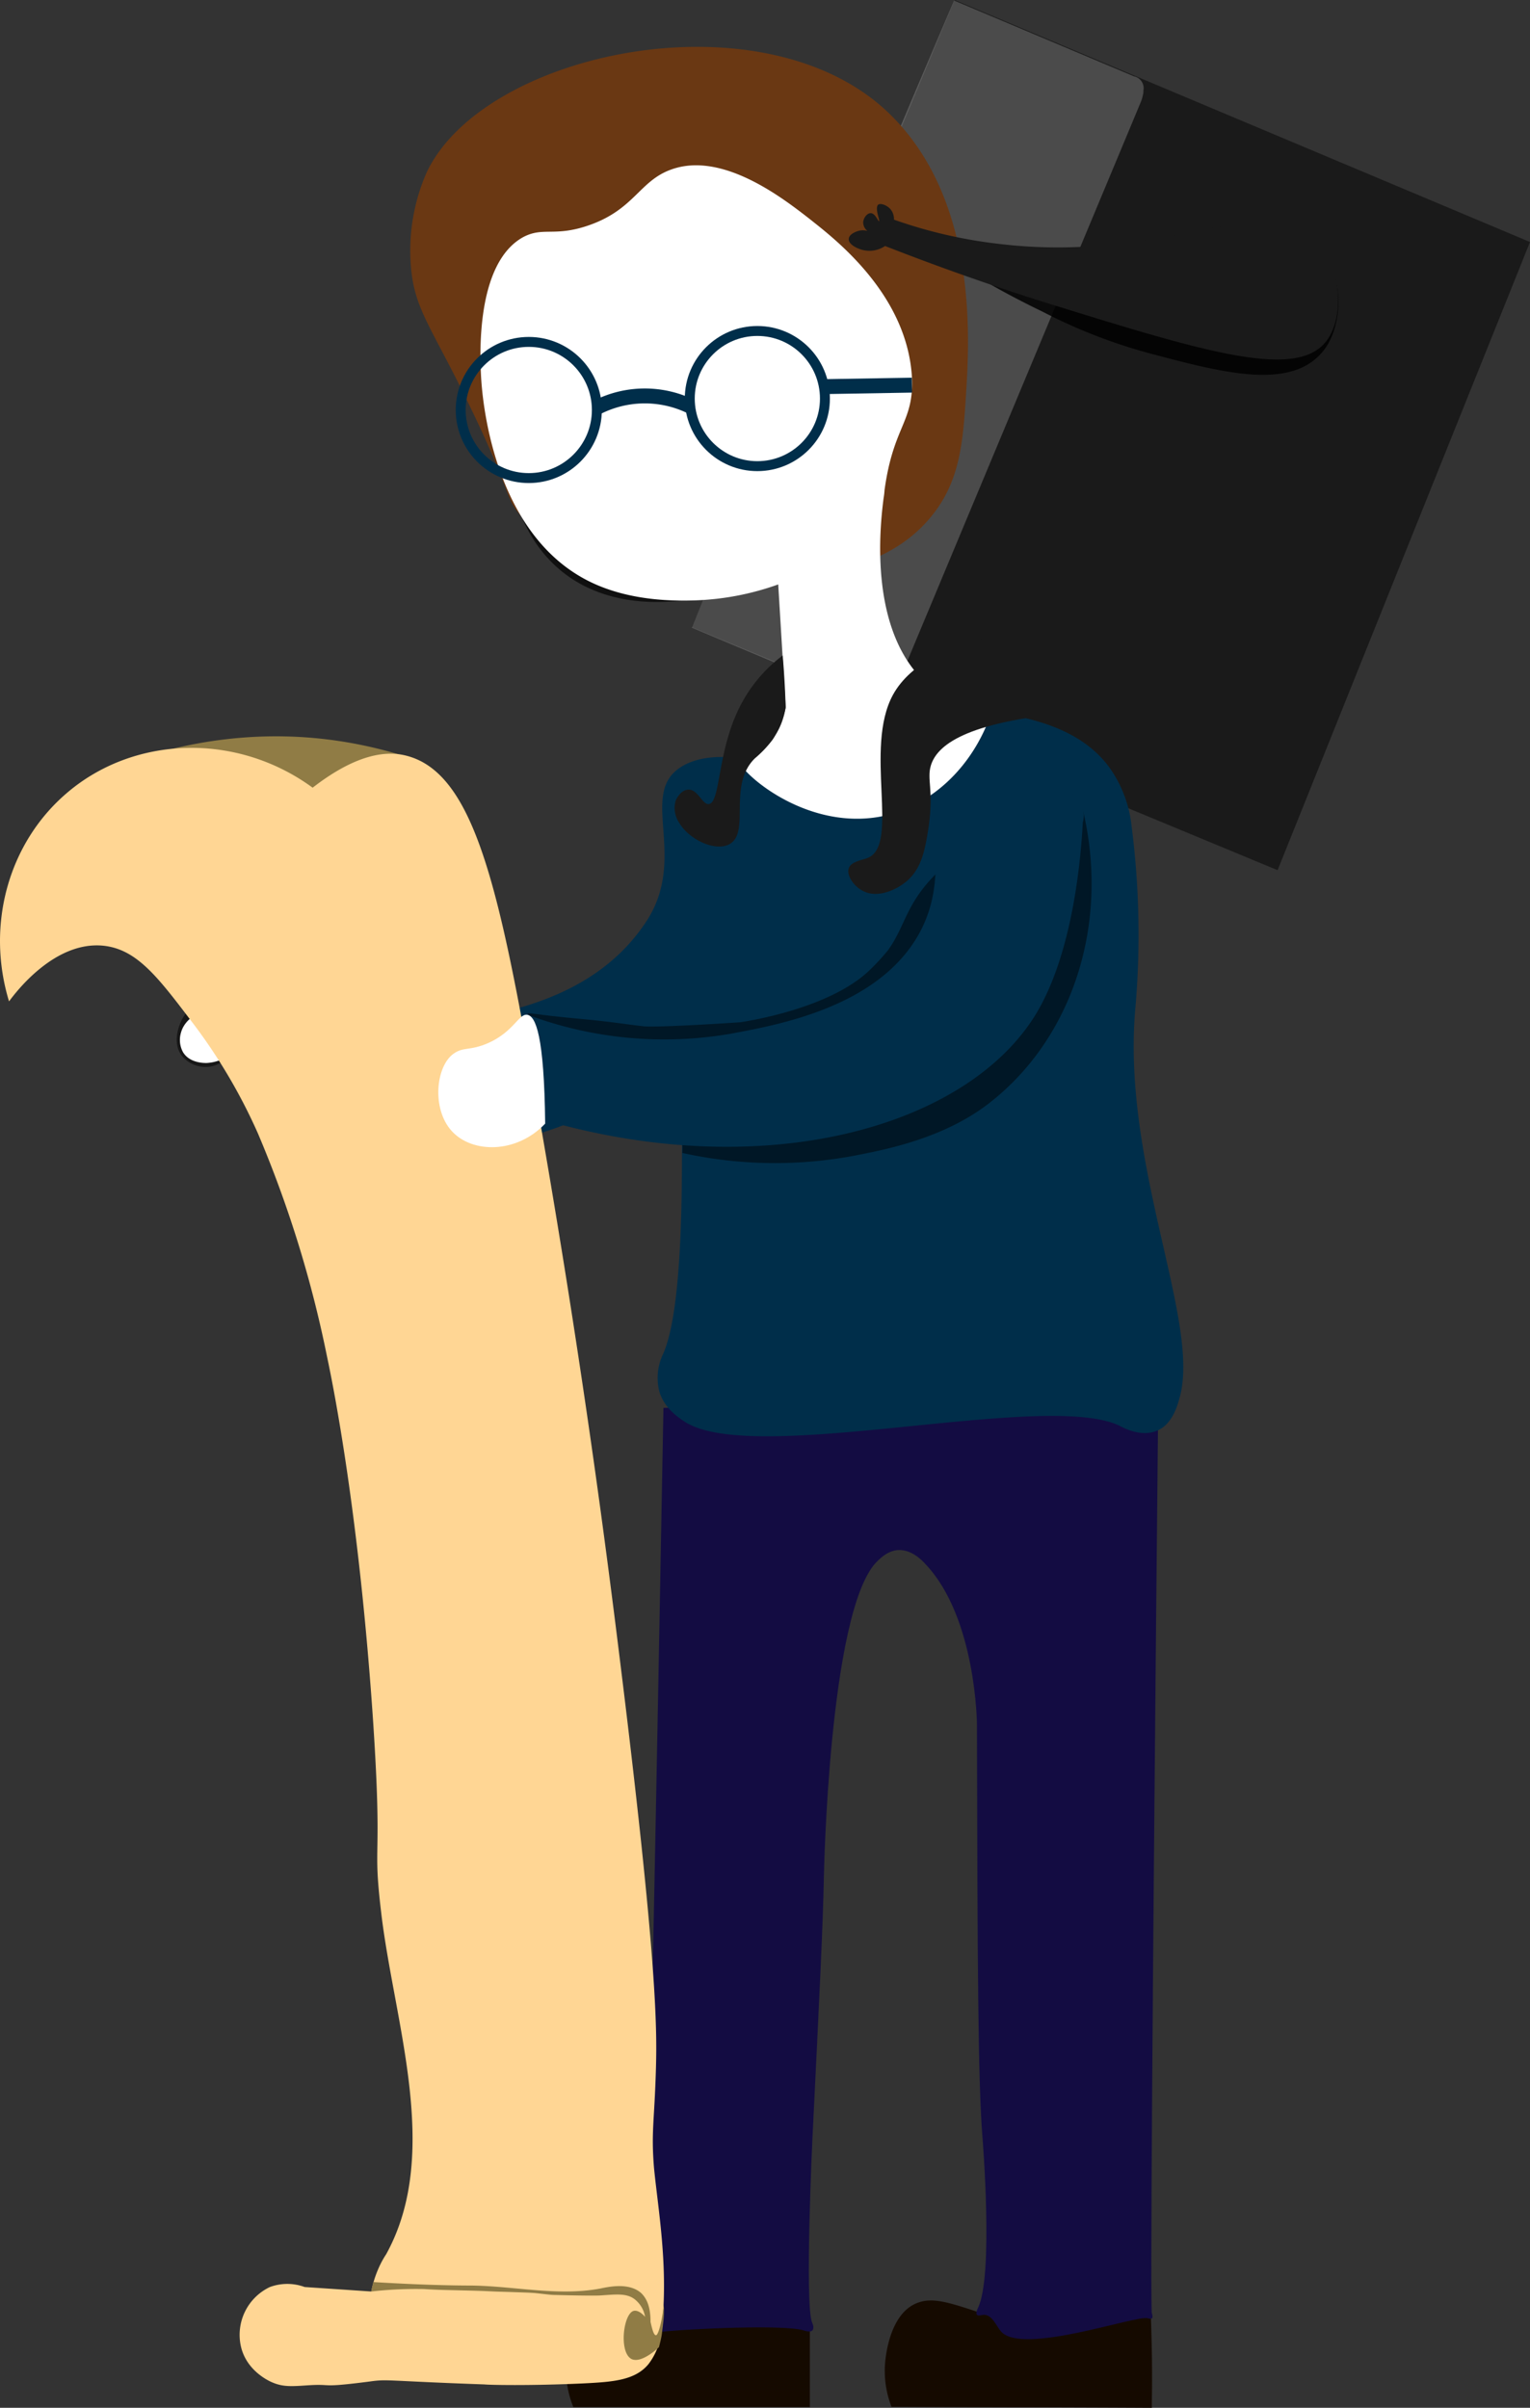 <svg xmlns="http://www.w3.org/2000/svg" xmlns:xlink="http://www.w3.org/1999/xlink" viewBox="0 0 307.92 484.5"><rect x="0" y="0" width="307.92" height="484.5" fill="#333333" stroke="none"/><defs><style>.cls-1,.cls-13,.cls-14{fill:none;}.cls-2{clip-path:url(#clip-path);}.cls-15,.cls-17,.cls-3,.cls-4,.cls-9{isolation:isolate;}.cls-3{opacity:0.54;}.cls-4{opacity:0.68;}.cls-5{fill:#907c45;}.cls-6{fill:#150a00;}.cls-7{fill:#130c42;}.cls-8{fill:#1a1a1a;}.cls-9{fill:#c8c8c8;opacity:0.28;}.cls-10{fill:#002e4a;}.cls-11{fill:#6a3813;}.cls-12{fill:#fff;}.cls-13,.cls-14{stroke:#002e4a;stroke-miterlimit:10;}.cls-13{stroke-width:2px;}.cls-14{stroke-width:3px;}.cls-15{opacity:0.85;}.cls-16{fill:#ffd694;}.cls-17{opacity:0.49;}</style><clipPath id="clip-path" transform="translate(-122.61 -68.64)"><rect class="cls-1" width="553.14" height="553.14"/></clipPath></defs><g id="Capa_2" data-name="Capa 2"><g id="Capa_1-2" data-name="Capa 1"><g class="cls-2"><path class="cls-3" d="M159.13,281c-1.8-2.5-.7-6,.5-7.9,2.4-3.6,7.9-4.9,13.8-3.1-1,7.6-4.7,12.9-8.8,13.3A6.19,6.19,0,0,1,159.13,281Z" transform="translate(-122.61 -68.64)"/><path class="cls-4" d="M227.33,171.84a27.46,27.46,0,0,0,7.1,10.7c11.4,10.5,27.8,6.6,29.6,6.2C251.73,183.14,239.53,177.54,227.33,171.84Z" transform="translate(-122.61 -68.64)"/><path class="cls-5" d="M165.33,231.84c13.5,2.1,23.7,3.6,33.3-1.9a32.45,32.45,0,0,0,9.1-7.9,87.94,87.94,0,0,0-20-4.7c-21.3-2.4-38.5,3.8-47.7,7.9A130.27,130.27,0,0,0,165.33,231.84Z" transform="translate(-122.61 -68.64)"/><path class="cls-6" d="M254.63,534.24c-6-2-9.1-3-12-2-5,1.9-5.9,9.9-6,11.3A19.71,19.71,0,0,0,238,553h47.6v-18.5a29.05,29.05,0,0,0-4.9-.8c-9.5-.6-13.5,4.4-21.1,2.4C257.73,535.64,258.23,535.44,254.63,534.24Z" transform="translate(-122.61 -68.64)"/><path class="cls-6" d="M320.23,534.14c-6.6-2.2-9.9-3.3-13-2.1-5.6,2.1-6.4,10.9-6.5,12.2a19.84,19.84,0,0,0,1.3,8.7c17.5.1,34.9.1,52.4.2v-1.6c.1-5.7,0-11.3-.2-16.7a22.67,22.67,0,0,0-5.6-1.1c-9.9-.9-14.5,4.8-22.9,2.6C323.63,535.74,324.13,535.44,320.23,534.14Z" transform="translate(-122.61 -68.64)"/><path class="cls-7" d="M355.73,348.44c-1.3,131.3-1.6,184.7-1.3,185.7,0,0,.3.8,0,1s-.7,0-.8,0c-2.1-.8-25.4,7.6-29.6,2.6-.8-.9-1.8-3.4-3.4-3.3-.5,0-1.1.3-1.4,0s.1-1.2.2-1.4c3.2-6.5.9-34.4.9-34.4-.9-11.4-1-35.2-1.1-82.9,0,0-.1-21.6-10.4-32.4-.7-.8-2.8-2.9-5.4-2.8-2.3.1-4,2-4.6,2.6-9.4,10.4-10.4,62.8-10.4,62.8-.2,10.2-.9,24.4-2.3,52.7,0,0-1.6,33.4-.1,37.3.1.2.5,1.1.1,1.6s-1.6.1-1.9,0c-4.4-1.3-27.5-.1-30.7.6-.2,0-1,.3-1.4-.1s0-1.3,0-1.3c.4-1.2,1.6-52.8,4-184.8C289.33,350.74,322.53,349.64,355.73,348.44Z" transform="translate(-122.61 -68.64)"/><path class="cls-8" d="M314.73,68.64l115.8,48.7-50.8,126.4-117.9-48.9Q288.38,131.84,314.73,68.64Z" transform="translate(-122.61 -68.64)"/><path class="cls-9" d="M352.73,86.84a2.77,2.77,0,0,1-.1.9,7.49,7.49,0,0,1-.5,1.6c-.4,1-21.8,52.2-51,122.1l-39.3-16.5c8.6-21,17.4-42,26.1-62.9,8.8-21.1,17.7-42.3,26.7-63.3L350.83,84A2.44,2.44,0,0,1,352.73,86.84Z" transform="translate(-122.61 -68.64)"/><path class="cls-10" d="M259.13,223.34c-7.7,5.6,1.9,18.1-6.5,30.8-9.8,14.8-26.7,18-37.6,20a81.05,81.05,0,0,1-41.4-3.4c-.6,6.5-1.2,13.1-1.7,19.6,4.9,2.5,33.2,16.6,64.1,4.7,19.5-7.5,30.4-21.6,34.6-27.2,0,0,6.8-9,14.8-35.8a4.27,4.27,0,0,0,.1-2.4C283.93,222.94,266.73,217.74,259.13,223.34Z" transform="translate(-122.61 -68.64)"/><g id="Capa_2-2" data-name="Capa 2"><path class="cls-10" d="M350.33,234.74a171,171,0,0,1,.8,36.5c-2.9,31.2,12.9,62.8,9,78.2-.4,1.5-1.4,5.8-4.7,7.1-3.1,1.3-6.6-.5-7.5-1-14.9-7.2-73.4,8.2-87.5-.8-1-.7-4-2.5-5.1-6a11.17,11.17,0,0,1,.8-7.8c3.9-9.1,3.8-33.6,3.7-47.8-.1-18.4-2.9-51.8-3-53.5v-1.3c.1-3.1.7-10,5.6-14.1,3.9-3.3,8.9-3.4,11.1-3.5,25.4-.8,32.5-12.6,51.3-8.5,5.3,1.1,15.3,2.9,21.1,10.9A24.74,24.74,0,0,1,350.33,234.74Z" transform="translate(-122.61 -68.64)"/></g><path class="cls-11" d="M205.33,122.54c.8,8.7,4.2,11.9,12.4,29s6.4,17.3,10,21.2c9.1,10,23.1,10.9,35,11.6,14,.9,36,2.3,47.4-11.9,5.7-7,6.3-14.9,6.9-24.5.7-11.1,2.4-39.1-15.4-56.4-25.2-24.5-81.8-12.6-93.2,11.9A39.14,39.14,0,0,0,205.33,122.54Z" transform="translate(-122.61 -68.64)"/><path class="cls-12" d="M219.43,144.44c.2,3.7,2.1,31.8,22.2,41.4,8.4,4,17.7,3.7,21.1,3.6a54.88,54.88,0,0,0,16.5-3.2c.5,8.2,1,16.5,1.5,24.7-.5,2.9-1.6,5.9-4.2,7.7-2.8,1.9-5.4,1-5.7,1.9-.8,2.3,12.8,15.1,28.5,12.5,10.4-1.8,19.1-10,22.8-21a25.11,25.11,0,0,1-12.5-5.4c-12.4-10.5-9.9-32.2-9.2-37.7a14.93,14.93,0,0,0,.2-1.7c1.8-13.1,6-13.6,5.5-22.9-1.1-16.8-15.9-27.9-20.4-31.5-5.5-4.3-17.7-13.8-28-10.1-6.5,2.3-7.4,8.1-16.8,11.3-6.8,2.3-9,.2-13,2.3C218.23,121.64,219.23,140.64,219.43,144.44Z" transform="translate(-122.61 -68.64)"/><circle class="cls-13" cx="152.42" cy="80.2" r="13.6"/><circle class="cls-13" cx="106.42" cy="82.5" r="13.7"/><path class="cls-14" d="M288.53,146.44l17.6-.3" transform="translate(-122.61 -68.64)"/><path class="cls-14" d="M242.73,150.64a21.19,21.19,0,0,1,18.7-.3" transform="translate(-122.61 -68.64)"/><path class="cls-12" d="M159.43,280.34c1.3,2.2,4.2,2.2,4.7,2.2a8.63,8.63,0,0,0,4.5-1.5,16.3,16.3,0,0,0,4.4-3.4c.2-2.3.4-4.7.6-7a16.34,16.34,0,0,0-6.4.1c-1.3.3-7.1,1.6-8.2,5.7A5.15,5.15,0,0,0,159.43,280.34Z" transform="translate(-122.61 -68.64)"/><path class="cls-8" d="M341.23,200.24c-4.2-7.1-31.7-4.9-38.9,8.2-5.9,10.8,1.4,30-5,32.8-1.2.5-3.4.7-3.9,2.1s1,3.7,2.9,4.6c2.9,1.5,6.7-.2,8.9-2.1,3-2.7,3.6-6.5,4.3-11,1-7.3-.4-9.3.4-12.1,1.2-4.1,6.9-8.8,28.2-10.7C340.73,207.94,343,203.24,341.23,200.24Z" transform="translate(-122.61 -68.64)"/><path class="cls-8" d="M280.13,200.54a29.43,29.43,0,0,0-8.2,9.5c-5.1,9.3-4.2,20.2-6.7,20.4-1.3.1-2.2-3.1-4.2-2.9-1.2.1-2,1.3-2.4,2.1a5.25,5.25,0,0,0,.7,4.6c2,3.4,7.4,5.9,10.2,4.2,4.1-2.5-.5-11.8,5-17.2a22.66,22.66,0,0,0,3.6-3.8,17.47,17.47,0,0,0,2.6-6.4Q280.58,205.79,280.13,200.54Z" transform="translate(-122.61 -68.64)"/><path class="cls-15" d="M313,118.24c1-2.6,14.1,2.7,34.9.1,11.2-1.4,14.6-2,14.6-2,9.8-1.5,14.4-2.6,19.9-.5a15.26,15.26,0,0,1,6.4,4.3c3.9,4.6,3.2,10.3,3,11.8-.4,2.6-1.3,6.2-4.3,8.8-6.8,6-19.5,2.7-32.4-.7a108.07,108.07,0,0,1-22.7-8.7C328.43,129.44,311.93,121.24,313,118.24Z" transform="translate(-122.61 -68.64)"/><path class="cls-8" d="M389.33,137.54c-6.1,7.3-23.7,2.1-54-7.3-14.6-4.5-26.4-8.9-34.6-12.1a5.58,5.58,0,0,1-4,.9c-1.4-.2-3.4-1.2-3.3-2.3,0-.9,1.3-1.5,2.2-1.7a3.39,3.39,0,0,1,2.5.5,2.22,2.22,0,0,1-1.8-2.2c.1-1,.9-1.9,1.6-1.8.9.1,1.4,1.7,1.6,1.6s-.9-2.6-.2-3.3c.5-.4,1.8.1,2.5.9a3.15,3.15,0,0,1,.7,2.1,95.65,95.65,0,0,0,20.5,4.8c34,4.3,53.9-10.9,64.1-1C392.63,122,393.43,132.64,389.33,137.54Z" transform="translate(-122.61 -68.64)"/><path class="cls-16" d="M160.83,273.74c-6.6-8.7-10.8-14.1-17.4-14.8-9.8-1-17.6,9.3-19,11.2-4.7-15.4-.1-31.9,11.6-41.9,13.5-11.6,34.2-12.3,49.5-1.1,9.3-7.2,15.3-7.4,19-6.4,13.2,3.5,18.3,25.5,25.3,65.2,9.9,55.6,15.1,96.9,17.7,118,7.3,59.1,7.3,72.7,7.1,80.6-.3,11-1,12.9-.4,20.3.8,8.3,3,20.2,1.5,32.7a12.94,12.94,0,0,1-2.6,6.8c-2.7,3.3-7.2,3.6-13.2,3.9-10.9.5-19.1.3-19.8.2-19.8-.7-19.5-1.1-23-.6-10.8,1.4-7.1.4-12.9.8-3,.2-4.7.3-6.8-.6-.5-.2-5.1-2.2-6.3-7.1a10.64,10.64,0,0,1,5.8-12.1,10.11,10.11,0,0,1,7,0l13.4.9a22.18,22.18,0,0,1,2-5.8,18.87,18.87,0,0,1,1-1.7c11.2-20.3,1.6-46.6-1-68.7-1.8-15.1.3-9-1.6-38.1-2.8-41.8-8-67.7-9.3-73.8a232.45,232.45,0,0,0-13.9-44.9A111.47,111.47,0,0,0,160.83,273.74Z" transform="translate(-122.61 -68.64)"/><path class="cls-17" d="M321.53,290.74c-9.1,7-20.7,9.2-26.2,10.3a86.24,86.24,0,0,1-35.4-.4,9.19,9.19,0,0,0,0-1.7c-.2-1.9-1.2-7.7-21.5-19.8-3.8-2.2-10-5.8-9.6-6.5.1-.2.4-.1,4.5.4,6.3.7,6.5.6,11.6,1.2,3.2.4,3.9.5,5.4.7l1.7.2c1.5.2,9.1-.1,19.6-.8,1.9-.3,17.8-2.8,25.8-10.3a44.46,44.46,0,0,0,3.9-4.2c3.6-5,3.5-9.4,10.1-15.8a44.72,44.72,0,0,1,22.2-11.2c2.3-.4,4.6-.9,6.9-1.3C346,254.44,338.53,277.64,321.53,290.74Z" transform="translate(-122.61 -68.64)"/><path class="cls-10" d="M314.23,225.44c-7.7,5.6.7,17.3-6.5,30.8-8.1,15-28.4,18.6-38,20.4a78.55,78.55,0,0,1-40.9-3.8c-.2,2.3-.7,7.5-.9,9.8-.3,3.3-.6,6.5-.9,9.8,46.4,15.3,89.7,3.9,104.1-19.8,7.4-12.3,9-31.1,9.4-38.5a5.34,5.34,0,0,0,.1-2.4C339,225.14,321.83,219.94,314.23,225.44Z" transform="translate(-122.61 -68.64)"/><path class="cls-12" d="M232.33,294.74c-5.8,6.1-14.7,6-18.8,1.5s-3.2-13.1.4-15.6c2-1.4,3.2-.5,6.9-2.1,5.2-2.3,6.2-6,7.9-5.7S232.13,277,232.33,294.74Z" transform="translate(-122.61 -68.64)"/><path class="cls-5" d="M243.33,530.54s-1.4.1-9-.1c-.9,0-2.2-.2-4.2-.4-1.5-.1-2.3-.1-4.9-.2-3.6-.1-3.1-.1-5.3-.2-3-.1-3.7-.1-7.6-.2s-3.8-.2-5.1-.2a79.53,79.53,0,0,0-9.9.5c.1-.6.3-1.3.4-1.9,8.2.5,14.9.7,19.7.7,8.7.1,17.5,2.2,26,.6,1.9-.4,5.8-1.2,8.2.9,1.7,1.6,1.9,4.1,1.9,5.8.4,1.8.7,2.7,1.1,2.7s1.1-2.1,1.6-6.2a23.68,23.68,0,0,1-.2,4.1c0,.2-.1.8-.2,1.7s-.4,2-.6,2.8c-.4.4-3.6,3.3-5.5,2.4-2.6-1.3-1.7-9.1.4-9.7.8-.2,1.7.5,2.3,1.2a5.62,5.62,0,0,0-1.7-3.2C249,529.94,246.63,530.34,243.33,530.54Z" transform="translate(-122.61 -68.64)"/></g></g></g></svg>